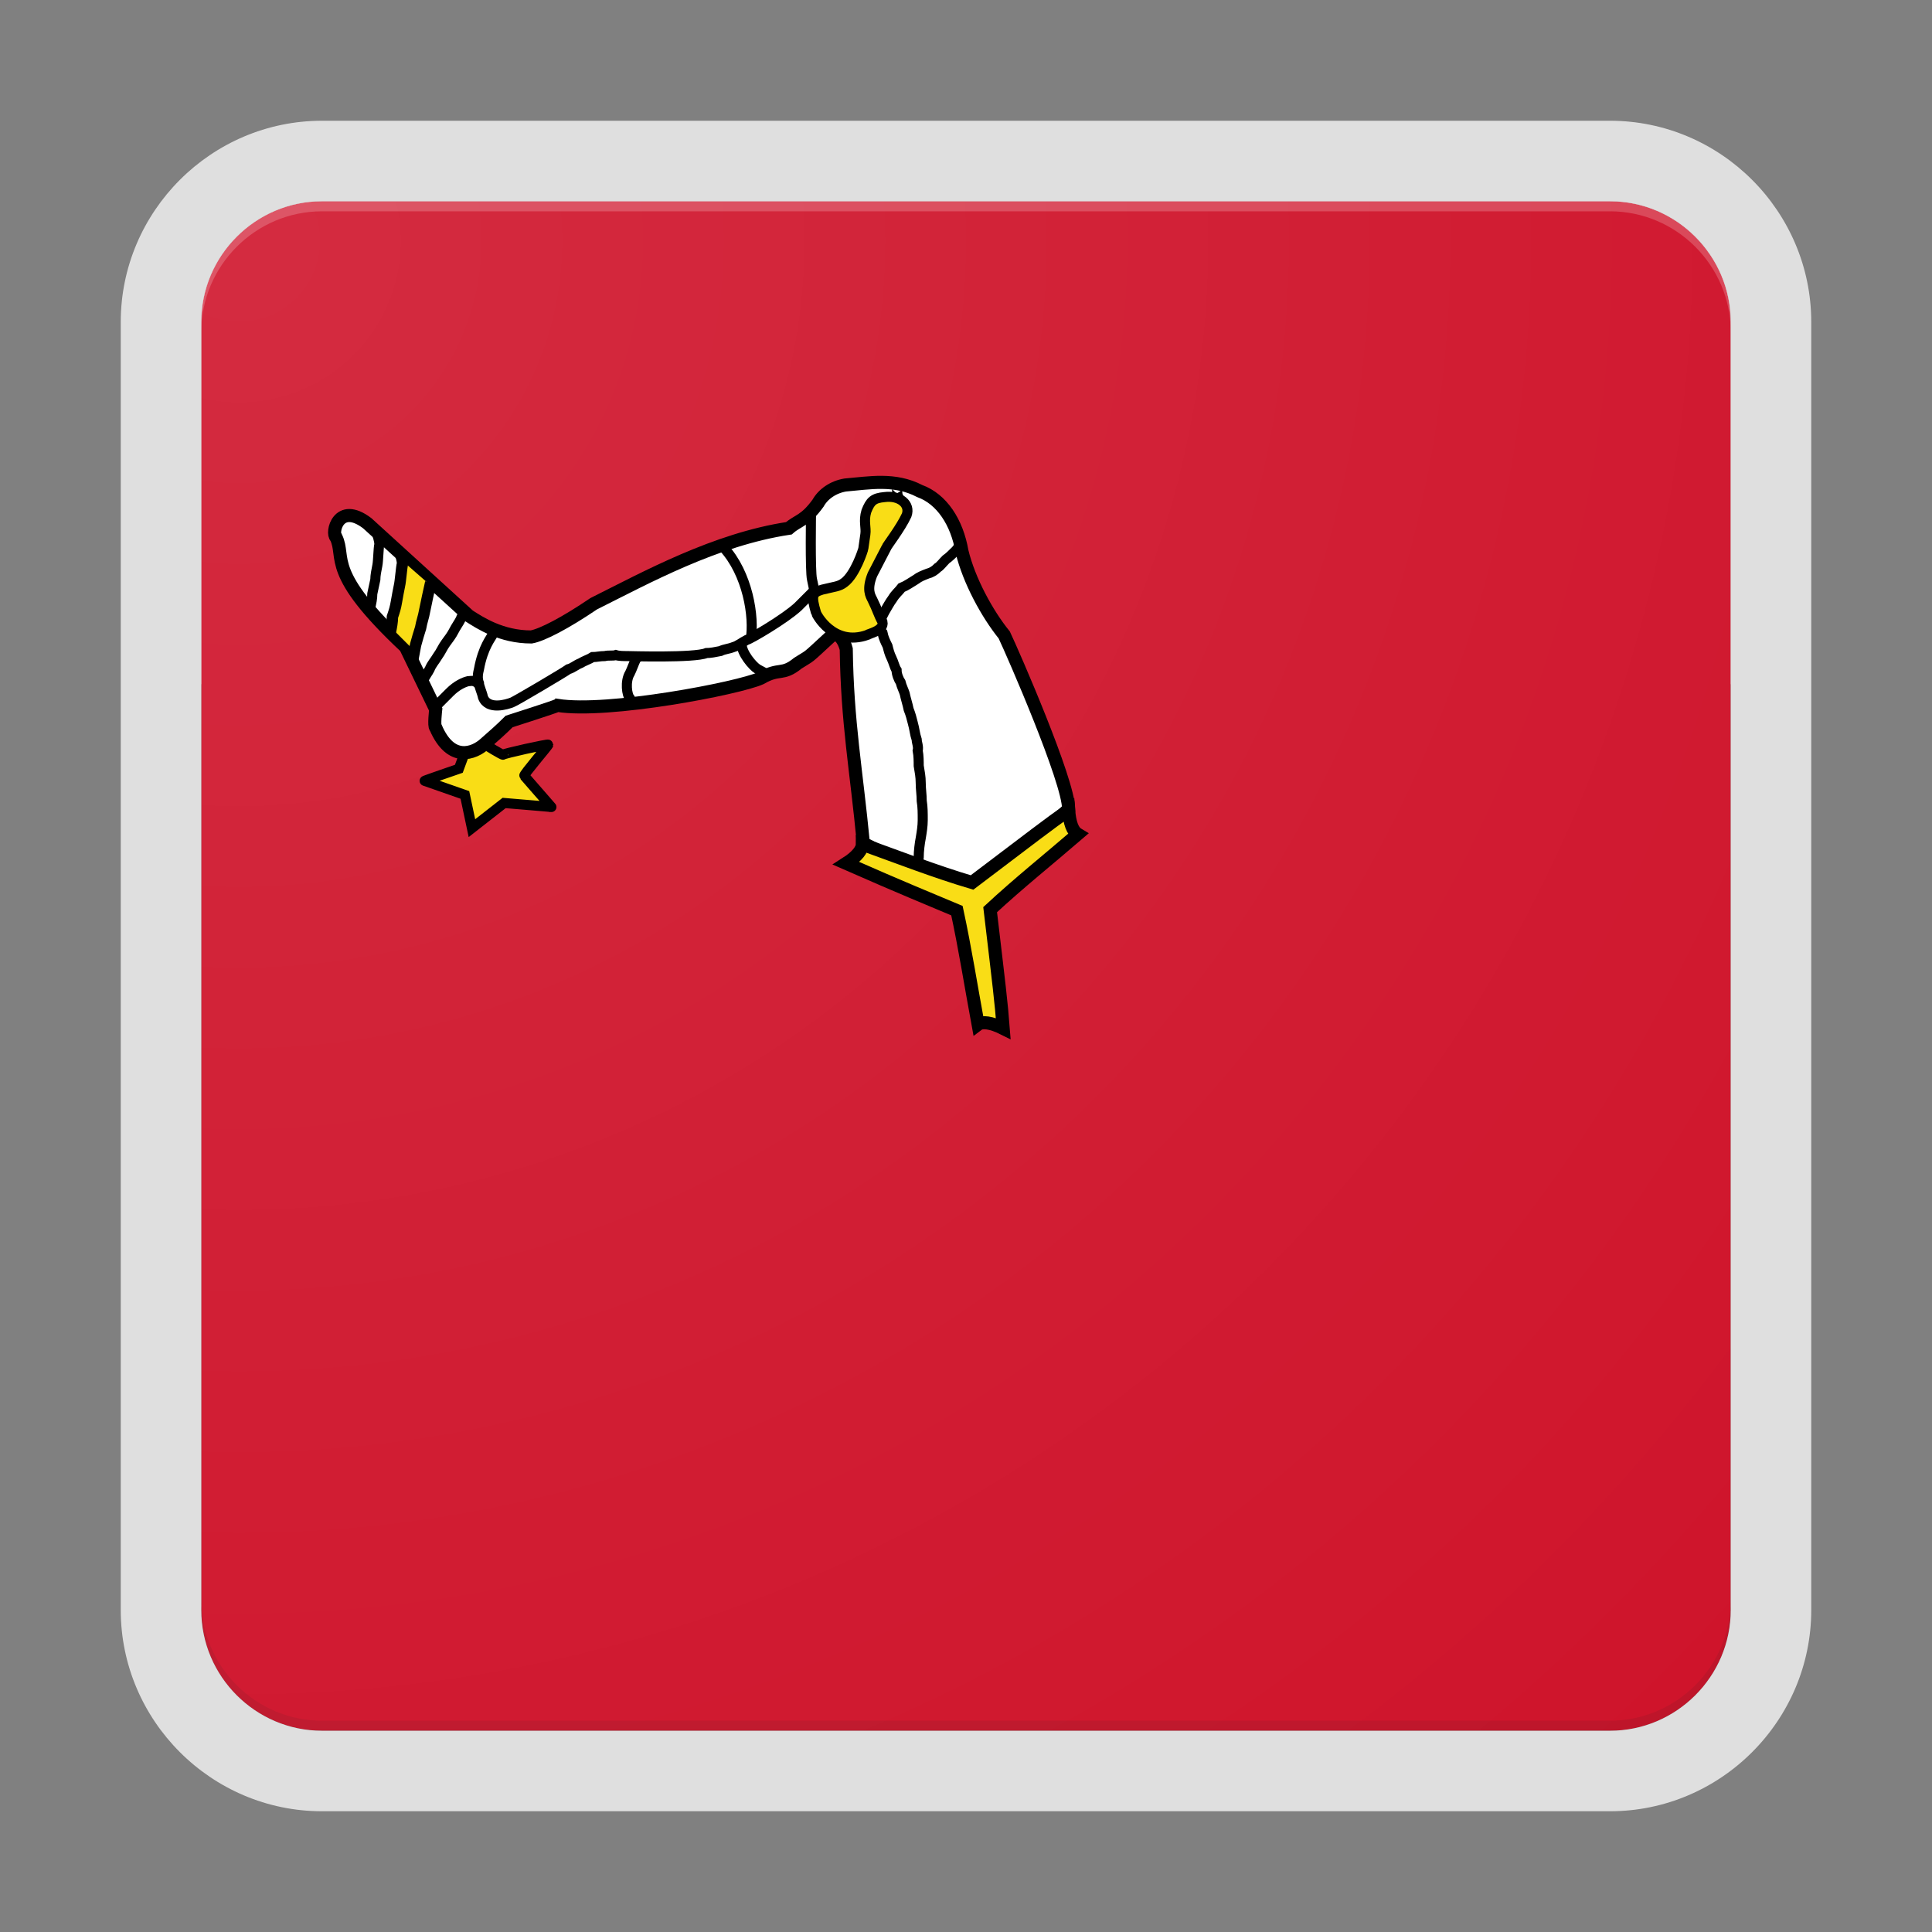 <?xml version="1.0" encoding="utf-8"?>
<!-- Generator: Adobe Illustrator 23.0.3, SVG Export Plug-In . SVG Version: 6.00 Build 0)  -->
<svg version="1.1" id="Layer_1" xmlns="http://www.w3.org/2000/svg" xmlns:xlink="http://www.w3.org/1999/xlink" x="0px" y="0px"
	 viewBox="0 0 192 192" style="enable-background:new 0 0 192 192;" xml:space="preserve">
<rect x="0" y="0" width="192" height="192" fill="#808080" stroke="none"/>
<style type="text/css">
	.st0{fill:#FFFFFF;}
	.st1{fill:#CF142B;}
	.st2{fill:none;}
	.st3{fill:#DFDFDF;}
	.st4{fill:#FFFFFF;fill-opacity:0.2;}
	.st5{fill:#212121;fill-opacity:0.1;}
	.st6{fill:url(#SVGID_1_);}
	.st7{fill:#F9DD16;stroke:#000000;}
	.st8{fill:#FFFFFF;stroke:#000000;stroke-width:1.3;}
	.st9{fill:#F9DD16;}
	.st10{fill:none;stroke:#000000;stroke-width:1.13;}
	.st11{fill:none;stroke:#000000;}
	.st12{fill:#F9DD16;stroke:#000000;stroke-width:1.3;}
</style>
<path class="st0" d="M160,20H32c-6.6,0-12,5.4-12,12v36h152V32C172,25.4,166.6,20,160,20z"/>
<path class="st1" d="M160,20H32c-6.6,0-12,5.4-12,12v92v36c0,6.6,5.4,12,12,12h128c6.6,0,12-5.4,12-12v-36V32
	C172,25.4,166.6,20,160,20z"/>
<g>
	<path class="st2" d="M172,160V32c0-6.6-5.4-12-12-12H32c-6.6,0-12,5.4-12,12v128c0,6.6,5.4,12,12,12h128
		C166.6,172,172,166.6,172,160z"/>
	<path class="st2" d="M0,0v192h192V0H0z"/>
	<path class="st3" d="M160,20c6.6,0,12,5.4,12,12v128c0,6.6-5.4,12-12,12H32c-6.6,0-12-5.4-12-12V32c0-6.6,5.4-12,12-12H160 M160,12
		H32c-11,0-20,9-20,20v128c0,11,9,20,20,20h128c11,0,20-9,20-20V32C180,21,171,12,160,12z"/>
	<path class="st4" d="M160,20H32c-6.6,0-12,5.4-12,12v1c0-6.6,5.4-12,12-12h128c6.6,0,12,5.4,12,12v-1C172,25.4,166.6,20,160,20z"/>
	<path class="st5" d="M160,172H32c-6.6,0-12-5.4-12-12v-1c0,6.6,5.4,12,12,12h128c6.6,0,12-5.4,12-12v1C172,166.6,166.6,172,160,172
		z"/>
	
		<radialGradient id="SVGID_1_" cx="23.768" cy="167.957" r="204.625" gradientTransform="matrix(1 0 0 -1 0 191.89)" gradientUnits="userSpaceOnUse">
		<stop  offset="0" style="stop-color:#FFFFFF;stop-opacity:0.1"/>
		<stop  offset="1" style="stop-color:#FFFFFF;stop-opacity:0"/>
	</radialGradient>
	<path class="st6" d="M160,172H32c-6.6,0-12-5.4-12-12V32c0-6.6,5.4-12,12-12h128c6.6,0,12,5.4,12,12v128
		C172,166.6,166.6,172,160,172z"/>
</g>
<g>
	<g id="leg">
		<path class="st7" d="M48.1,73.9c0.1,0.1,1.9,1.2,1.9,1.1c0-0.1,4.5-1.1,4.5-1c0,0.1-2.5,3-2.4,3.1c0.1,0.1,2.6,3,2.7,3.1
			c0.1,0-4.7-0.4-4.7-0.4l-3.2,2.5L46.2,79c0,0-4-1.4-4-1.4c-0.1,0,3.4-1.2,3.4-1.2l1-2.7C46.6,73.7,47.9,74,48.1,73.9L48.1,73.9z"
			/>
		<path class="st8" d="M106.2,80.4c0-2.8-5.5-15.4-6.4-17.3c-1.7-2.1-3.5-5.4-4.2-8.3c-0.5-2.9-2-5.2-4.2-6c-2.5-1.3-5-0.8-7.4-0.6
			c-1.2,0.2-2.2,0.9-2.7,1.8c-1.3,1.8-2,1.7-2.9,2.5C71.1,53.6,64.2,57.4,59,60c-2.8,1.9-5.1,3.1-6.2,3.3c-3,0-5.1-1.4-6.2-2.1
			c-3.4-3.1-6.7-6.1-10.1-9.2c-2.9-2.2-3.6,1-3.1,1.4c1,2.1-1.1,3.4,6.9,10.9c1,2.1,2,4.1,3,6.2c0,0-0.2,1.7,0,1.8
			c1.5,3.5,3.8,2.6,4.9,1.6c0.8-0.7,1.6-1.4,2.4-2.2c0,0,4.7-1.5,4.8-1.6c5,0.8,18-1.7,20.2-2.7c1.9-1.1,2.1-0.2,3.7-1.5
			c1.4-0.9,0.6-0.2,3.2-2.6c0.8-0.7,1.4,0.4,1.6,1.2c0.1,7.3,1,12,1.7,19.3l11,5.6L106.2,80.4z"/>
		<path class="st9" d="M42.7,58.1c0.1,0.1-1.8,6.3-1.8,6.3s-1.8-1.8-1.8-1.8l1.2-6.6L42.7,58.1z"/>
		<g>
			<path class="st10" d="M42.8,57.9c-0.1,0.4-0.5,2.3-0.6,2.8c-0.1,0.6-0.3,1.1-0.4,1.7c-0.2,0.6-0.3,1-0.5,1.7
				c-0.1,0.5-0.2,1.1-0.3,1.6 M39.8,55c0,0.1,0.2,0.6,0.2,1c-0.1,0.4-0.2,1.8-0.3,2.2c-0.1,0.5-0.2,1-0.3,1.6
				c-0.1,0.6-0.2,0.9-0.4,1.5c0,0.5-0.1,1-0.2,1.5"/>
			<path class="st11" d="M71.9,54.4c2.4,2.6,3.1,6.9,2.7,9.2"/>
			<path class="st11" d="M62.8,69.9C62.8,69.9,62.8,69.8,62.8,69.9c-0.1,0.2,0,0-0.2-0.5c-0.3-0.3-0.5-1.7,0-2.5
				c0.2-0.4,0.4-1,0.6-1.4c0.1-0.1,0.2-0.2,0.3-0.3"/>
			<path class="st11" d="M46,61.1C46,61.1,46,61.1,46,61.1c0,0-0.2,0.3-0.2,0.4c-0.2,0.4-0.5,0.8-0.7,1.2c-0.2,0.4-0.5,0.8-0.8,1.2
				c-0.3,0.4-0.5,0.9-0.8,1.3c-0.3,0.5-0.6,0.8-0.8,1.3c-0.2,0.4-0.4,0.6-0.6,1l0.6-1c-0.2,0.4-0.4,0.6-0.6,1"/>
			<path class="st11" d="M37.5,53.1c0,0.1,0.2,0.6,0.2,1c-0.1,0.4-0.1,1.6-0.2,2.1c-0.1,0.5-0.2,1-0.2,1.4c-0.1,0.5-0.2,0.9-0.3,1.4
				c0,0.5-0.1,0.9-0.2,1.4"/>
			<path class="st11" d="M47.7,68.1c-0.6-0.6-0.9-0.4-1.2-0.4c-0.4,0.1-1.1,0.4-1.8,1.1c-0.3,0.3-0.5,0.5-0.8,0.8
				c-0.2,0.2-0.3,0.3-0.5,0.5"/>
			<path class="st11" d="M89.1,48.6C89.1,48.6,89.1,48.6,89.1,48.6c0.1-0.2,0,0,0.1,0.6c0.2,0.4,0.2,0.7,0.4,1.1"/>
			<path class="st11" d="M80.6,50.8c0,0.1-0.1,6,0.1,6.8c0.1,0.5,0.2,0.9,0.3,1.5c0,0.4,0.1,0.6,0.1,1c0.2,0.4,0.2,0.8,0.4,1.1
				c0.1,0.4,0.4,0.4,0.6,0.8c0.3,0.3,0.7,0.7,0.9,1"/>
			<path class="st11" d="M76.4,67.1c-0.2-0.1-0.7-0.4-1.1-0.6c-0.5-0.3-1.6-1.6-1.6-2.5"/>
			<path class="st11" d="M80.9,58.7c0,0-0.6,0.6-1.6,1.6c-1.3,1.2-4.7,3.2-5.1,3.3c-0.4,0.2-0.9,0.6-1.3,0.7
				c-0.5,0.2-0.9,0.2-1.3,0.4c-0.5,0.1-1,0.2-1.4,0.2c-1.2,0.5-7.6,0.3-7.9,0.3c-0.3,0-0.8,0-1.1-0.1c-0.3,0.1-0.7,0-1.1,0.1
				c-0.5,0-0.8,0.1-1.2,0.1c-0.3,0.2-0.9,0.4-1.2,0.6c-0.5,0.2-0.8,0.5-1.2,0.6c-0.4,0.3-5.3,3.2-5.6,3.3c-0.5,0.2-2.4,0.8-2.9-0.5
				c-0.1-0.5-0.4-1.1-0.4-1.4c-0.2-0.5-0.1-1,0-1.4c0.4-2.2,1.2-3.1,1.4-3.5c0.1-0.1,0.1-0.3,0.2-0.4"/>
			<path class="st11" d="M95.3,54.3C95.3,54.3,95.3,54.3,95.3,54.3c0.1-0.1,0,0-0.3,0.4c-0.3,0.3-0.7,0.7-1,0.9
				c-0.3,0.3-0.6,0.7-0.8,0.8c-0.3,0.3-0.6,0.5-1,0.6c-0.5,0.2-0.8,0.3-1.2,0.6c-0.5,0.3-0.9,0.6-1.4,0.8c-0.3,0.4-0.6,0.6-0.9,1.1
				c-0.3,0.4-0.5,0.8-0.8,1.3c-0.2,0.4-0.4,0.8-0.6,1.1l0.6-1.1c-0.2,0.4-0.4,0.8-0.6,1.1"/>
			<path class="st11" d="M91.2,85.7c0-0.1,0.1-0.1,0.1-0.2c-0.2,0.3-0.1,0.2,0-0.3c0-0.6,0.1-1.4,0.2-1.9c0.1-0.6,0.2-1.2,0.2-1.8
				c0-0.7,0-1.3-0.1-1.9c0-0.6-0.1-1.2-0.1-1.8c0-0.6-0.1-1.1-0.2-1.7c0-0.4,0-1-0.1-1.5c0.1-0.4-0.1-0.8-0.1-1.1
				c-0.2-0.6-0.2-1-0.4-1.7c-0.1-0.4-0.2-0.8-0.4-1.3c-0.1-0.5-0.3-1.1-0.4-1.6c-0.1-0.3-0.3-0.7-0.4-1.1c-0.2-0.3-0.4-0.8-0.4-1.2
				c-0.2-0.3-0.3-0.8-0.5-1.2c-0.2-0.4-0.3-0.8-0.4-1.2c-0.2-0.4-0.4-0.8-0.5-1.3c-0.2-0.2-0.2-0.3-0.3-0.5"/>
		</g>
		<path class="st7" d="M90.1,51.2c-0.6,1.3-2,3.1-2,3.2c0,0-1.4,2.7-1.4,2.7c-0.6,1.5-0.2,2.1,0,2.5c0.5,1,0.6,1.5,1,2.2
			c0.2,0.9-1.5,1.2-1.5,1.3c-3.4,1.2-5.1-2.1-5.1-2.2c-0.5-1.7-0.4-2,0.6-2.3c1.2-0.3,1.7-0.3,2.2-0.7c1.1-0.8,1.9-3.3,1.9-3.4
			c0,0,0.2-1.4,0.2-1.4c0.1-0.7-0.2-1.3,0.1-2.3c0.4-1,0.7-1.3,1.8-1.4C89.4,49.2,90.5,50.1,90.1,51.2L90.1,51.2z"/>
	</g>
	<g transform="rotate(120,300,150)">
		<g>
			<path class="st7" d="M134.5,55.1c-0.2,0.1-2,1-1.9,1.1c0,0.1-1.3,4.5-1.4,4.4c0-0.1-1.4-3.7-1.5-3.6c-0.1,0.1-3.9,0.7-4,0.8
				c-0.1,0,2.7-3.9,2.7-3.9l-0.6-4l3.2,1c0,0,3.2-2.7,3.3-2.8c0.1,0-0.7,3.5-0.7,3.5l1.8,2.2C135.4,53.9,134.5,54.9,134.5,55.1
				L134.5,55.1z"/>
			<path class="st8" d="M99.8,102.2c2.4,1.4,16.1,3,18.2,3.1c2.7-0.4,6.4-0.3,9.3,0.5c2.8,1,5.5,0.8,7.3-0.7
				c2.4-1.5,3.2-3.9,4.2-6.1c0.4-1.1,0.3-2.3-0.2-3.3c-0.9-2-0.5-2.6-0.7-3.7c2.7-6.9,2.9-14.8,3.3-20.6c-0.3-3.4-0.1-6,0.3-7
				c1.5-2.6,3.8-3.7,4.9-4.3c4.3-1.4,8.6-2.8,13-4.1c3.3-1.4,1-3.6,0.3-3.4c-2.3-0.2-2.3-2.7-12.9,0.5c-2.3-0.2-4.6-0.3-6.9-0.5
				c0,0-1.4-1-1.5-0.9c-3.7-0.5-4.1,2-3.8,3.4c0.2,1,0.5,2.1,0.7,3.1c0,0-1.1,4.8-1,5c-3.2,4-7.5,16.5-7.7,18.9c0,2.2-0.9,1.9-0.5,4
				c0.1,1.7-0.2,0.6,0.6,4.1c0.2,1-1.1,1-1.8,0.8c-6.4-3.5-10.9-5.1-17.6-8.2l-10.4,6.7L99.8,102.2z"/>
			<path class="st9" d="M150.8,58.4c-0.1,0-4.6-4.7-4.6-4.7s2.4-0.6,2.4-0.6l5.1,4.3L150.8,58.4z"/>
			<g>
				<path class="st10" d="M151,58.5c-0.3-0.3-1.8-1.5-2.1-2c-0.4-0.4-0.9-0.8-1.3-1.2c-0.5-0.5-0.8-0.7-1.2-1.2
					c-0.4-0.3-0.8-0.7-1.2-1.1 M155,57.4c-0.1,0-0.7-0.2-1-0.3c-0.3-0.2-1.4-1-1.8-1.4c-0.4-0.4-0.8-0.7-1.2-1
					c-0.4-0.4-0.7-0.6-1.1-1.1c-0.4-0.3-0.8-0.6-1.1-0.9"/>
				<path class="st11" d="M139.5,85.5c-3.4,0.7-7.5-0.8-9.3-2.3"/>
				<path class="st11" d="M130.6,69.9C130.6,69.9,130.6,69.9,130.6,69.9c-0.1-0.2,0,0,0.6,0.1c0.4-0.1,1.7,0.5,2.2,1.2
					c0.3,0.3,0.7,0.9,0.9,1.2c0.1,0.1,0.1,0.3,0.1,0.4"/>
				<path class="st11" d="M146.7,59.7C146.6,59.7,146.6,59.7,146.7,59.7c0,0-0.2-0.3-0.2-0.4c-0.3-0.4-0.4-0.9-0.7-1.2
					c-0.2-0.4-0.4-0.8-0.6-1.2c-0.2-0.4-0.5-0.9-0.7-1.3c-0.3-0.5-0.4-0.9-0.7-1.4c-0.2-0.4-0.3-0.6-0.6-1.1l0.6,1.1
					c-0.2-0.4-0.3-0.6-0.6-1.1"/>
				<path class="st11" d="M157.8,56.3c-0.1,0-0.6-0.1-0.9-0.3c-0.3-0.2-1.4-0.9-1.7-1.2c-0.4-0.3-0.7-0.6-1.1-0.9
					c-0.4-0.4-0.7-0.6-1.1-1c-0.4-0.2-0.7-0.5-1.1-0.8"/>
				<path class="st11" d="M139.7,57.7c0.8-0.2,0.8-0.6,1-0.9c0.1-0.4,0.2-1.2-0.1-2.1c-0.1-0.4-0.2-0.7-0.3-1.1
					c-0.1-0.3-0.1-0.4-0.2-0.6"/>
				<path class="st11" d="M135.9,103.3C135.9,103.3,135.9,103.3,135.9,103.3c0.1,0.2,0,0-0.6-0.2c-0.4-0.1-0.7-0.2-1.1-0.3"/>
				<path class="st11" d="M138.2,94.8c0-0.1-5.1-3.1-5.9-3.3c-0.5-0.2-0.9-0.3-1.4-0.5c-0.3-0.2-0.6-0.3-0.9-0.4
					c-0.4,0-0.8-0.2-1.1-0.1c-0.4-0.1-0.6,0.2-1,0.1c-0.4,0.1-1,0.2-1.3,0.3"/>
				<path class="st11" d="M126.2,83.1c0.1-0.1,0.7-0.3,1.1-0.6c0.4-0.3,2.2-0.6,3-0.1"/>
				<path class="st11" d="M131.3,91.1c0,0-0.2-0.8-0.6-2.2c-0.4-1.7-0.4-5.7-0.3-6.1c0-0.4-0.1-1.1,0.1-1.4c0.1-0.5,0.2-0.9,0.4-1.3
					c0.2-0.5,0.3-0.9,0.5-1.3c0.1-1.3,3.5-6.7,3.7-7c0.2-0.3,0.4-0.7,0.6-0.9c0.1-0.3,0.3-0.6,0.5-1c0.3-0.4,0.3-0.7,0.5-1.1
					c0-0.4,0.1-0.9,0.1-1.4c0.1-0.5,0-0.9,0-1.3c-0.1-0.5-0.1-6.2-0.1-6.5c0.1-0.6,0.5-2.5,1.9-2.2c0.5,0.2,1.1,0.2,1.4,0.4
					c0.5,0.1,0.9,0.4,1.3,0.7c1.7,1.5,2.1,2.6,2.4,2.9c0.1,0.1,0.2,0.3,0.2,0.4"/>
				<path class="st11" d="M127.9,105.8C127.9,105.8,127.8,105.8,127.9,105.8c0.1,0.1,0,0-0.2-0.4c-0.1-0.4-0.2-1-0.3-1.3
					c-0.1-0.4-0.3-0.8-0.3-1.1c-0.2-0.4-0.1-0.7-0.1-1.2c0.1-0.5,0.1-0.9,0.1-1.4c0-0.6,0-1,0-1.6c-0.2-0.5-0.2-0.9-0.5-1.3
					c-0.2-0.4-0.4-0.8-0.7-1.3c-0.2-0.4-0.5-0.7-0.7-1.1l0.7,1.1c-0.2-0.4-0.5-0.7-0.7-1.1"/>
				<path class="st11" d="M102.8,86.5c0,0.1,0.1,0.1,0.1,0.2c-0.2-0.3-0.1-0.2,0.2,0.2c0.5,0.3,1.1,0.8,1.6,1.1
					c0.4,0.4,0.9,0.8,1.4,1.1c0.6,0.3,1.1,0.6,1.7,0.9c0.5,0.3,1.1,0.5,1.6,0.8c0.5,0.3,1,0.5,1.5,0.7c0.4,0.2,0.9,0.5,1.4,0.6
					c0.3,0.3,0.7,0.3,1,0.4c0.6,0.2,1,0.3,1.6,0.5c0.4,0.1,0.8,0.2,1.3,0.4c0.5,0.2,1.2,0.3,1.6,0.4c0.3,0,0.8,0.1,1.1,0.3
					c0.4,0,0.9,0.1,1.2,0.2c0.3,0,0.8,0.1,1.3,0.2c0.4,0,0.8,0.2,1.2,0.2c0.5,0.1,0.9,0.1,1.4,0.2c0.2-0.1,0.4,0,0.5,0"/>
			</g>
			<path class="st7" d="M133.2,102.8c-0.8-1.1-1.7-3.3-1.7-3.3c0,0-1.7-2.5-1.7-2.5c-1-1.3-1.7-1.2-2.2-1.2c-1.1,0-1.6-0.2-2.4-0.2
				c-0.9-0.3-0.3-1.9-0.3-1.9c0.7-3.5,4.3-3.4,4.5-3.3c1.7,0.5,1.9,0.6,1.7,1.7c-0.4,1.2-0.6,1.6-0.5,2.3c0.2,1.4,1.9,3.3,2,3.3
				c0,0,1.1,0.9,1.1,0.9c0.5,0.4,1.2,0.4,2,1.3c0.7,0.9,0.8,1.3,0.3,2.2C135.3,103.3,133.9,103.7,133.2,102.8L133.2,102.8z"/>
		</g>
	</g>
	<g transform="rotate(240,300,150)">
		<g>
			<path class="st7" d="M107.6,139.3c0.1-0.2,0.1-2.2,0-2.2c-0.1,0-3.2-3.4-3.2-3.4c0.1,0,3.9,0.7,3.9,0.5c0-0.1,1.3-3.8,1.3-3.8
				c0-0.1,2,4.3,2,4.3l3.8,1.5l-2.5,2.3c0,0,0.8,4.1,0.8,4.2c0,0.1-2.7-2.4-2.7-2.4l-2.9,0.5C108.2,140.7,107.7,139.5,107.6,139.3
				L107.6,139.3z"/>
			<path class="st8" d="M84.1,85.7c-2.4,1.4-10.6,12.4-11.8,14.2c-1,2.5-3,5.7-5.1,7.8c-2.3,1.9-3.5,4.4-3,6.6
				c0.1,2.9,1.8,4.7,3.2,6.7c0.8,0.9,1.8,1.4,2.9,1.5c2.2,0.2,2.5,0.9,3.6,1.2c4.6,5.8,11.3,9.8,16.2,13.1c3.1,1.4,5.2,2.9,6,3.8
				c1.5,2.6,1.4,5.1,1.2,6.4c-1,4.4-1.9,8.9-2.9,13.3c-0.4,3.6,2.6,2.7,2.8,1.9c1.3-1.9,3.5-0.7,6-11.4c1.3-1.9,2.6-3.8,3.9-5.7
				c0,0,1.6-0.7,1.5-0.9c2.3-3,0.4-4.6-1-5c-1-0.3-2-0.6-3.1-1c0,0-3.6-3.3-3.8-3.3c-1.9-4.7-10.5-14.8-12.5-16.1
				c-1.9-1.1-1.2-1.7-3.2-2.5c-1.5-0.7-0.5-0.5-3.8-1.5c-1-0.3-0.3-1.4,0.3-2c6.3-3.8,9.9-6.9,15.9-11.2l-0.6-12.3L84.1,85.7z"/>
			<path class="st9" d="M96.6,151.9c0-0.1,6.4-1.6,6.4-1.6s-0.6,2.4-0.7,2.4l-6.3,2.2L96.6,151.9z"/>
			<g>
				<path class="st10" d="M96.3,151.9c0.4-0.1,2.2-0.8,2.8-0.9c0.6-0.2,1.1-0.3,1.7-0.5c0.6-0.2,1-0.3,1.7-0.4
					c0.5-0.2,1-0.4,1.6-0.5 M95.3,155.9c0.1-0.1,0.5-0.5,0.8-0.7c0.4-0.1,1.6-0.7,2.1-0.8c0.5-0.2,1-0.3,1.5-0.5
					c0.6-0.2,0.9-0.3,1.5-0.4c0.5-0.2,0.9-0.4,1.4-0.5"/>
				<path class="st11" d="M78.8,128.5c1.1-3.3,4.4-6.1,6.7-6.9"/>
				<path class="st11" d="M96.7,128.6C96.7,128.6,96.7,128.6,96.7,128.6c0.2,0,0,0-0.3,0.5c-0.1,0.4-1.3,1.3-2.2,1.3
					c-0.4,0.1-1.1,0.1-1.5,0.2c-0.1,0-0.3-0.1-0.4-0.1"/>
				<path class="st11" d="M97.5,147.6C97.5,147.6,97.5,147.6,97.5,147.6c0,0,0.3,0,0.5,0c0.5,0,1,0,1.4,0c0.5,0,0.9,0.1,1.4,0.1
					c0.5,0,1,0,1.5,0c0.5,0,1,0.1,1.5,0.1c0.5,0,0.7,0.1,1.2,0l-1.2,0c0.5,0,0.7,0.1,1.2,0"/>
				<path class="st11" d="M94.9,158.9c0-0.1,0.4-0.5,0.7-0.7c0.3-0.1,1.5-0.7,1.9-0.8c0.5-0.2,0.9-0.3,1.4-0.5
					c0.5-0.2,0.8-0.3,1.4-0.4c0.4-0.2,0.8-0.4,1.3-0.5"/>
				<path class="st11" d="M102.8,142.5c-0.2,0.8,0.1,0.9,0.3,1.3c0.3,0.3,0.9,0.8,1.9,1c0.4,0.1,0.7,0.2,1.1,0.3
					c0.3,0,0.4,0.1,0.7,0.2"/>
				<path class="st11" d="M65.1,116.4C65.1,116.4,65.2,116.4,65.1,116.4c-0.2,0,0,0,0.4-0.4c0.3-0.3,0.5-0.5,0.8-0.9"/>
				<path class="st11" d="M71.3,122.7c0.1,0,5.2-2.9,5.8-3.5c0.4-0.3,0.7-0.6,1.1-1c0.3-0.2,0.5-0.4,0.8-0.6
					c0.2-0.4,0.5-0.6,0.7-0.9c0.3-0.3,0.2-0.6,0.4-0.9c0.1-0.4,0.3-0.9,0.4-1.3"/>
				<path class="st11" d="M87.5,118.2c0,0.2,0,0.8,0,1.2c0,0.5-0.6,2.1-1.4,2.7"/>
				<path class="st11" d="M78,118.5c0,0,0.8,0.2,2.2,0.6c1.6,0.5,5.1,2.5,5.5,2.8c0.4,0.3,1,0.5,1.2,0.8c0.4,0.3,0.7,0.7,1,1
					c0.4,0.4,0.7,0.7,0.9,1.1c1.1,0.8,4.1,6.4,4.2,6.7c0.2,0.3,0.4,0.7,0.5,1c0.2,0.2,0.4,0.6,0.6,0.9c0.2,0.4,0.4,0.6,0.7,1
					c0.3,0.2,0.7,0.6,1.1,0.8c0.4,0.3,0.8,0.5,1.1,0.7c0.4,0.2,5.4,3,5.7,3.2c0.5,0.3,1.9,1.7,1,2.7c-0.4,0.4-0.7,0.8-1.1,1
					c-0.3,0.4-0.8,0.5-1.2,0.7c-2.2,0.7-3.3,0.6-3.7,0.6c-0.2,0-0.3,0-0.5,0"/>
				<path class="st11" d="M66.9,108.2C67,108.2,67,108.2,66.9,108.2c-0.2,0,0,0,0.5,0.1c0.4,0.1,0.9,0.3,1.3,0.4
					c0.4,0.1,0.9,0.1,1.1,0.3c0.4,0.1,0.7,0.3,1,0.5c0.4,0.3,0.7,0.5,1.1,0.8c0.5,0.3,0.9,0.5,1.4,0.8c0.5,0.1,0.9,0.2,1.4,0.2
					c0.5,0,0.9,0,1.5,0c0.4,0,0.9,0,1.3-0.1l-1.3,0.1c0.4,0,0.9,0,1.3-0.1"/>
				<path class="st11" d="M96.2,96.1c-0.1,0-0.1,0-0.2,0c0.3,0,0.2,0-0.3,0.1c-0.5,0.3-1.2,0.5-1.7,0.8c-0.5,0.2-1.1,0.4-1.6,0.7
					c-0.6,0.4-1.1,0.7-1.6,1.1c-0.5,0.3-1,0.7-1.5,1c-0.5,0.3-0.9,0.6-1.3,1c-0.4,0.2-0.9,0.5-1.3,0.9c-0.4,0.2-0.7,0.4-0.9,0.7
					c-0.5,0.5-0.8,0.7-1.2,1.2c-0.3,0.3-0.6,0.6-1,1c-0.4,0.3-0.8,0.8-1.1,1.2c-0.2,0.3-0.5,0.6-0.8,0.9c-0.2,0.3-0.5,0.7-0.8,1
					c-0.2,0.3-0.5,0.7-0.8,1c-0.2,0.3-0.6,0.6-0.8,1c-0.3,0.4-0.5,0.7-0.9,1.1c-0.1,0.2-0.2,0.3-0.3,0.5"/>
			</g>
			<path class="st7" d="M66.9,114.3c1.4-0.2,3.7,0.2,3.7,0.2c0,0,3-0.2,3-0.2c1.6-0.2,1.9-0.9,2.2-1.3c0.6-0.9,1-1.3,1.4-2
				c0.7-0.6,1.8,0.7,1.8,0.7c2.7,2.3,0.7,5.4,0.6,5.5c-1.2,1.2-1.5,1.3-2.3,0.6c-0.8-0.9-1.1-1.3-1.7-1.6c-1.3-0.5-3.8,0-3.9,0
				c0,0-1.3,0.6-1.3,0.6c-0.6,0.3-1,0.8-2.1,1.1c-1.1,0.1-1.5,0-2.1-0.8C65.5,115.9,65.8,114.5,66.9,114.3L66.9,114.3z"/>
		</g>
	</g>
	<path class="st12" d="M99.7,102.2c-1.2-0.6-2.1-0.7-2.5-0.4c-0.7-3.8-1.3-7.6-2.1-11.3c-7.2-3-8.7-3.7-11-4.7
		c1.1-0.7,1.6-1.4,1.6-1.9c3.6,1.3,7.2,2.7,10.9,3.8c6.2-4.7,7.5-5.7,9.6-7.2c0.1,1.3,0.4,2.1,0.9,2.4c-2.9,2.5-5.9,4.9-8.7,7.5
		C99.3,98,99.5,99.6,99.7,102.2L99.7,102.2z"/>
</g>
</svg>
